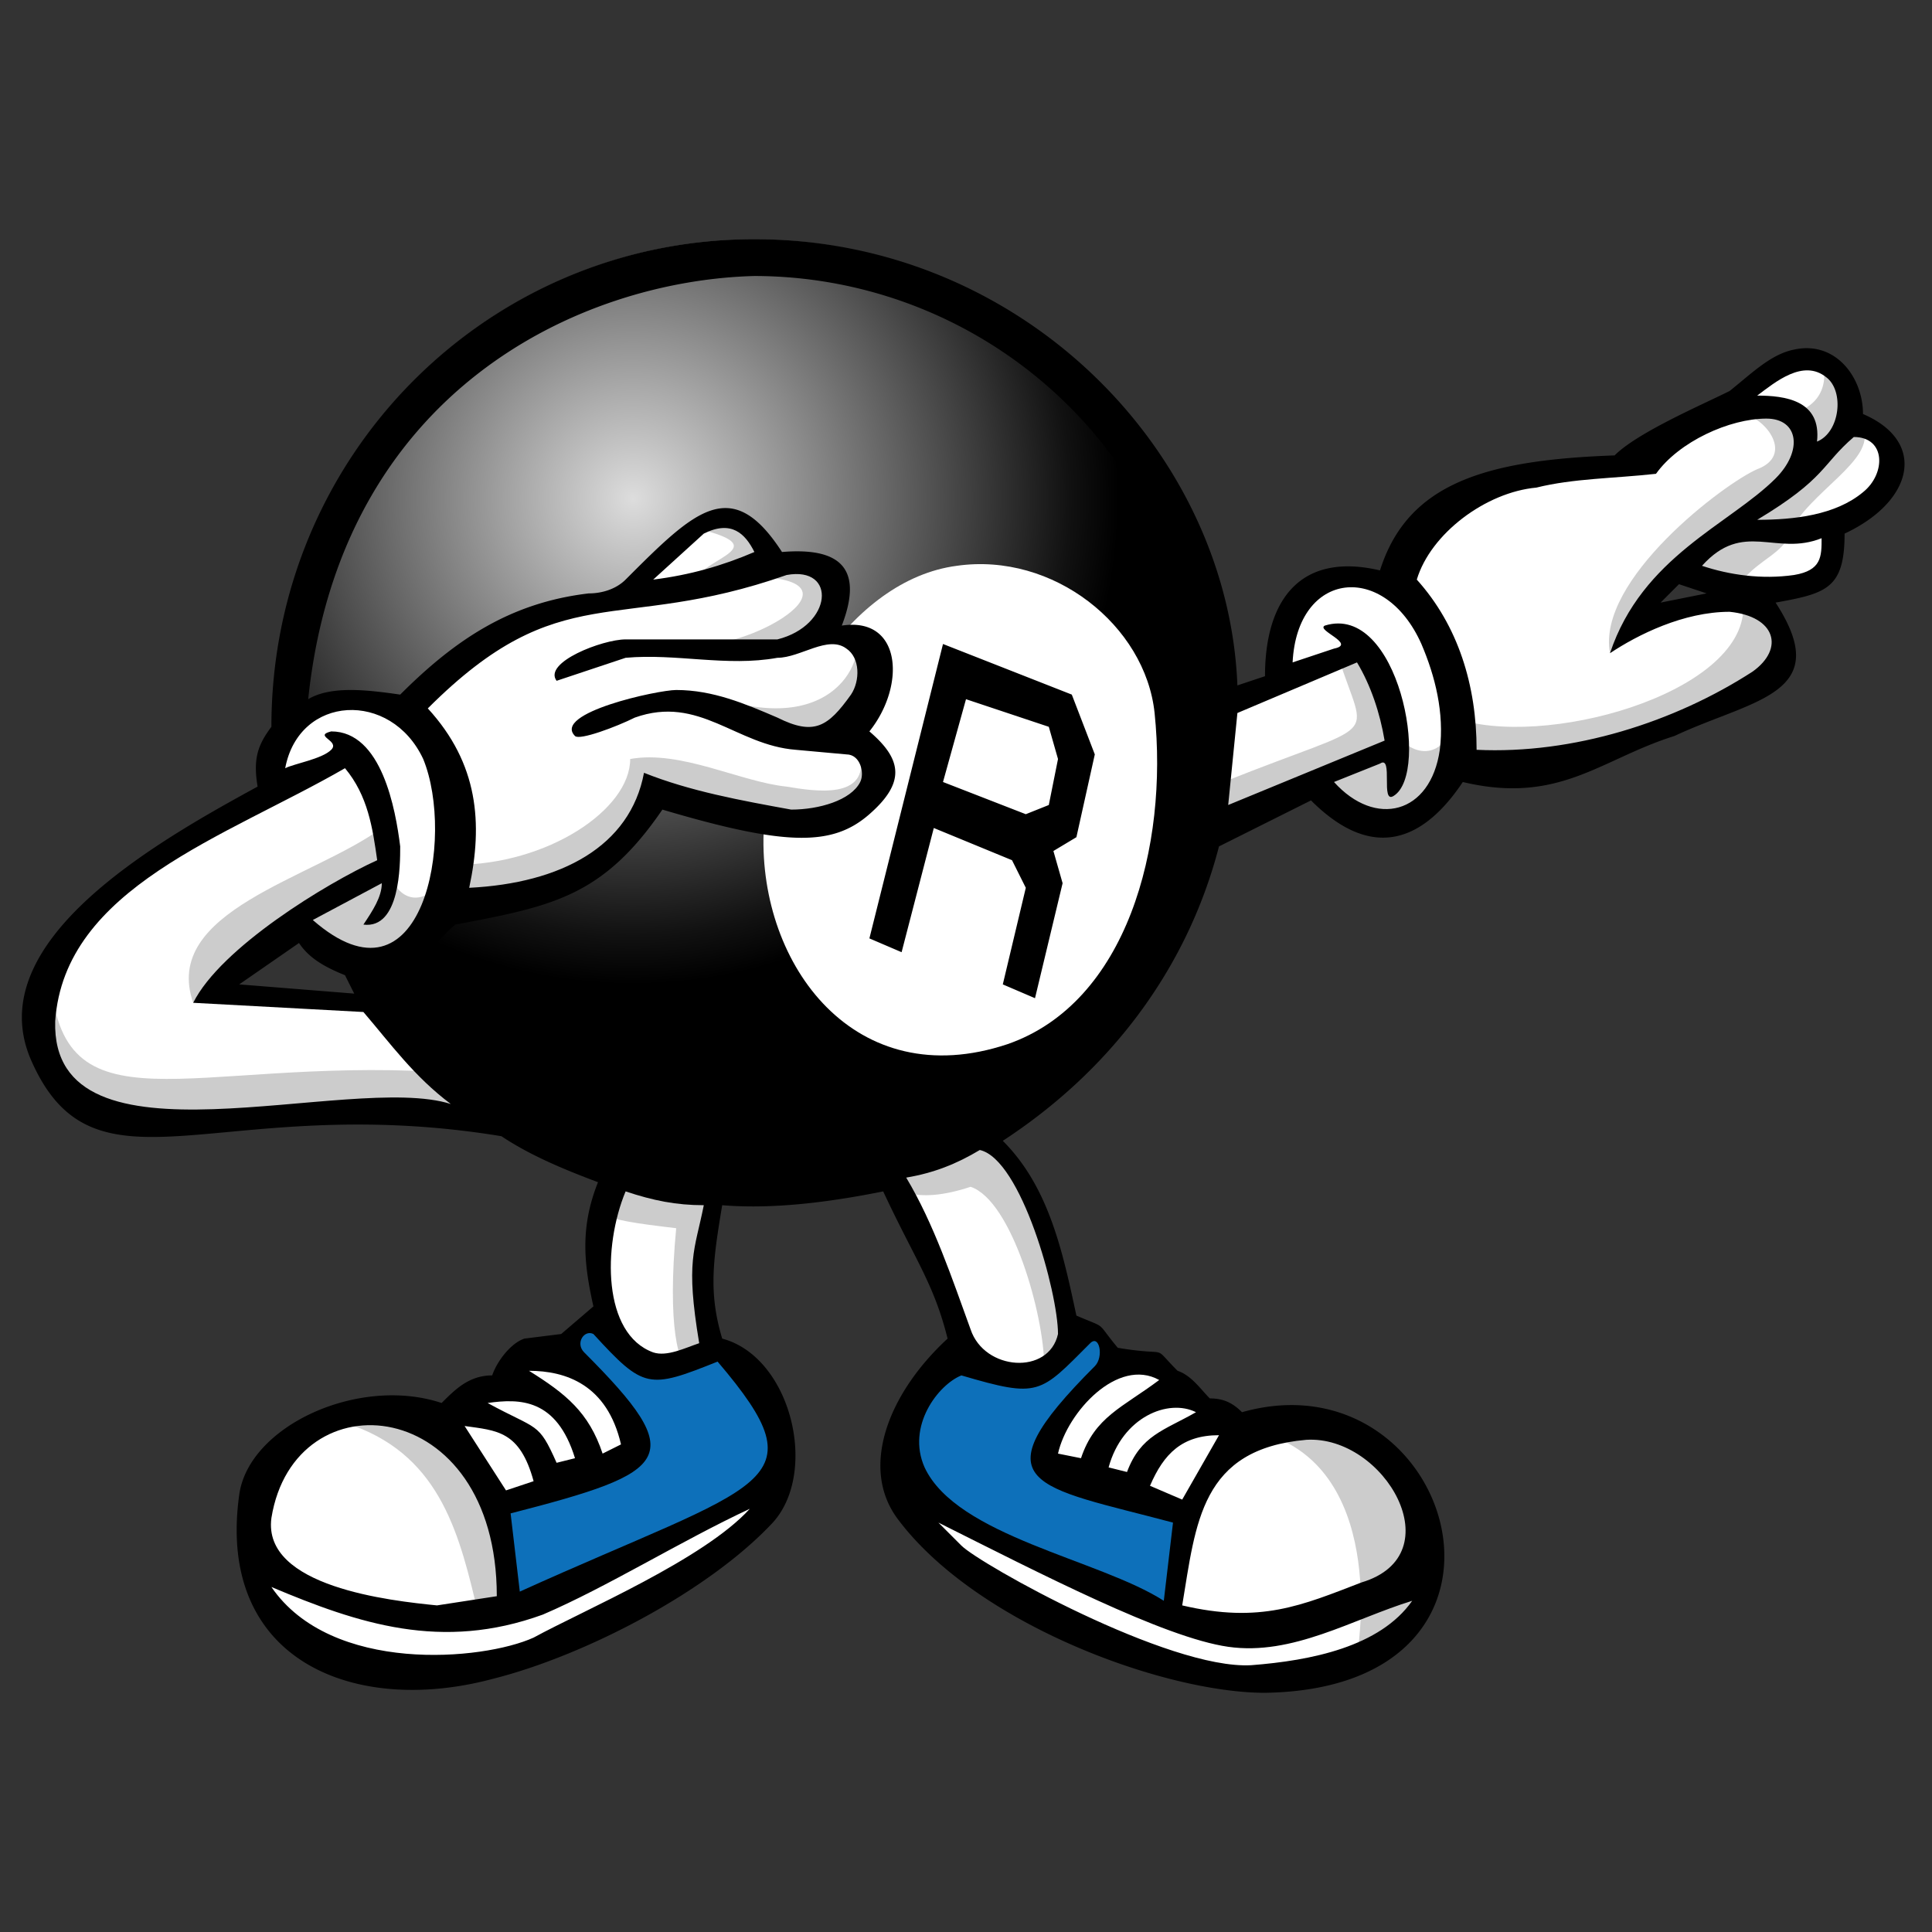 <svg xmlns="http://www.w3.org/2000/svg" xmlns:xlink="http://www.w3.org/1999/xlink" xml:space="preserve" width="256" height="256" viewBox="0 0 420 420">
 <rect x="0" y="0" width="420" height="420" fill="#333333" stroke="none"/>
 <defs>
  <radialGradient xlink:href="#a" id="b" cx="169.6" cy="140.4" r="105.6" fx="169.6" fy="140.4" gradientTransform="translate(-32 -32)" gradientUnits="userSpaceOnUse"/>
  <linearGradient id="a">
   <stop offset="0" style="stop-color:#ddd"/>
   <stop offset=".9" style="stop-color:#111"/>
   <stop offset="1" style="stop-color:#000"/>
  </linearGradient>
 </defs>
 <path fill="url(#b)" d="M164 52a104 104 0 1 0 0 209 104 104 0 0 0 0-209z"/>
 <path fill="#fff" d="M208 123c21-3 41 13 43 32 3 29-6 63-32 72-33 11-54-17-53-46 1-26 19-55 42-58z"/>
 <path fill="#000" d="M164 52C106 52 59 99 59 158c-3 4-4 7-3 13-22 12-61 34-49 60 14 31 41 6 102 16 6 4 13 7 21 10-4 10-3 18-1 27l-7 6-8 1c-3 1-6 5-7 8-5 0-8 3-11 6-18-6-42 5-44 20-5 36 25 48 55 40 20-5 47-19 61-34 10-11 4-36-11-40-3-10-2-17 0-29 12 1 25-1 35-3 7 15 11 20 14 32-13 12-19 28-11 39 17 23 58 38 80 38 63-1 41-74-5-61-2-2-4-3-7-3-2-2-4-5-7-6-6-6-1-3-13-5-5-6-2-4-9-7-3-14-6-28-16-38 23-15 40-37 47-64l20-10c14 14 25 8 33-4 21 5 30-5 46-10 17-8 35-9 22-29 11-2 15-3 15-15 15-7 18-20 4-26 0-8-6-16-15-14-5 1-9 5-14 9-6 3-20 9-25 14-28 1-45 6-51 25-17-4-25 6-25 23l-6 2c-2-51-47-97-105-97Zm0 8a97 97 0 1 1-80 152c7 0 10-7 15-11 21-4 32-6 45-25 27 8 37 8 45 1s7-12 0-18c8-10 7-25-6-23 5-13-1-17-13-16-11-17-19-9-34 6-2 2-5 3-8 3-17 2-29 10-41 22-7-1-15-2-20 1 7-67 59-91 97-92zm201 67 6 2-10 2zm-160 13-16 64 7 3 7-27 17 7 3 6-5 21 7 3 6-25-2-7 5-3 4-18-5-13zm5 12 18 6 2 7-2 10-5 2-18-7zM65 205c2 3 5 5 10 7l2 4-25-2z"/>
 <path fill="#fff" d="M382 86c6 0 14 1 13 10 5-2 6-11 2-14-5-4-11 1-15 4zm-22 17c-9 1-18 1-26 3-11 1-23 10-26 20 9 10 13 23 13 37 21 1 43-6 60-17 7-5 5-12-5-13-10 0-20 5-26 9 7-21 26-28 36-38 6-6 5-13-2-13-8 0-19 5-24 12zm43-8c-7 6-6 9-21 18 8 0 17-1 23-6 5-4 5-12-2-12zm-250 21-11 10c8-1 15-3 22-6-2-4-5-7-11-4zm243 1c-10 4-17-4-26 6 6 2 13 3 20 2 6-1 6-4 6-8zm-225 8c-37 13-49 0-78 29 11 12 12 25 9 39 20-1 35-9 38-25 10 4 21 6 32 8 6 0 13-2 15-6 1-2 0-6-3-6l-11-1c-13-1-21-12-35-7-4 2-12 5-13 4-5-5 18-10 22-10 8 0 15 3 22 6 8 4 11 2 16-5 2-3 2-8-1-10-4-3-10 2-15 2-11 2-22-1-33 0l-15 5c-3-4 10-9 15-9h33c12-3 13-16 2-14zm110 19 9-3c5-1-4-4-2-5 16-5 23 32 15 37-3 2 0-9-3-7l-10 4c9 10 21 7 23-7 1-8-1-16-4-23-8-18-27-16-28 4zm14 0-26 11-2 20 34-14c-1-6-3-12-6-17ZM62 167c2-1 8-2 10-4s-4-3 0-4c11 0 14 17 15 25 0 4 0 18-8 17 2-3 4-6 4-9l-15 8c24 21 31-18 24-35-7-15-27-14-30 2zm13 0c-26 15-61 26-63 55-1 34 64 11 86 18-8-6-13-13-19-20l-37-2c6-12 29-26 40-31-1-7-2-14-7-20zm138 83c-5 3-10 5-16 6 6 10 10 22 14 33 3 9 17 10 19 1 0-9-8-38-17-40zm-77 9c-5 12-5 31 6 35 3 1 7-1 10-2-3-18-1-20 1-30-6 0-11-1-17-3zm-21 39c8 5 13 9 16 18l4-2c-3-13-12-16-20-16zm115 18 5 1c3-9 9-11 17-17-9-5-20 7-22 16zm-124-11c11 6 11 4 15 13l4-1c-4-13-12-13-19-12zm135 14 4 1c3-8 8-9 15-13-6-3-16 1-19 12zm-140-9 9 14 6-2c-3-11-8-11-15-12zm-42 20c-2 15 26 18 36 19l13-2c0-44-44-48-49-17zm191-7 7 3 8-14c-8 0-12 4-15 11zm34-10c-23 2-24 18-27 36 17 4 26 0 39-5 20-6 5-32-12-31zm-121 15c-15 7-31 17-45 23-22 8-40 2-59-6 13 19 46 16 57 11 11-6 37-17 47-28zm41 3 5 5c4 4 45 27 63 26 13-1 28-4 35-14-13 4-26 12-40 10s-41-16-63-27z"/>
 <path fill="#0d70ba" d="M237 292c2-2 3 3 1 5-26 26-13 26 17 34l-2 17c-14-9-45-14-52-29-4-9 3-18 8-20 17 5 17 4 28-7zm-108-2c11 12 12 12 27 6 23 27 10 26-43 50l-2-17c35-9 39-12 16-35-2-2 0-5 2-4z"/>
 <path fill="#000" fill-opacity="0.2" d="M11 212c2 35 30 18 84 21l9 9c-23 1-62 5-84 0-10-5-16-16-9-30zm141-97c16 4 2 6-1 11 41-4 19 12 4 14l30-1c4 0-1 23-31 12l33 13c2 10-10 8-16 7-10-1-23-8-34-6 0 11-18 23-38 23-8 13-16 7-16-8-15 11-48 18-41 38l25-16c11 13 23 9 30-5 19-1 40-7 44-25 22 12 66 12 46-13 9-13 7-22-6-21 2-7 3-20-10-16-7-10-17-13-19-7zm-17 141 19 4c3 47-11 49-7 7-17-2-22-3-12-11zm-58 54c17-14 37 14 34 39l-7 2c-4-17-8-34-27-41zm199 2c6-2 12-3 18 0 19 7 25 44 1 48 0 0 7-39-19-48zm-62-64c9 10 18 28 19 41l-6 8c0-11-7-36-16-39-24 8-24-13 3-10zM396 79c1 1 3 14-17 11 5 1 11 9 3 12-7 3-35 24-32 40 3-4 10-14 14-16 5-1 11 2 15 6 0 19-44 31-63 24-1 8-8 10-13 3 1-5-2-23-12-16 6 19 10 13-25 27l-2 11 24-10c2 6 9 9 15 8 6 0 13-6 13-11h22c5-1 43-16 50-23 1-3-2-8-3-11l-6-8c3-4 9-6 10-10 4-9 19-16 16-23-3-5-2-12-9-14z"/>
</svg>
